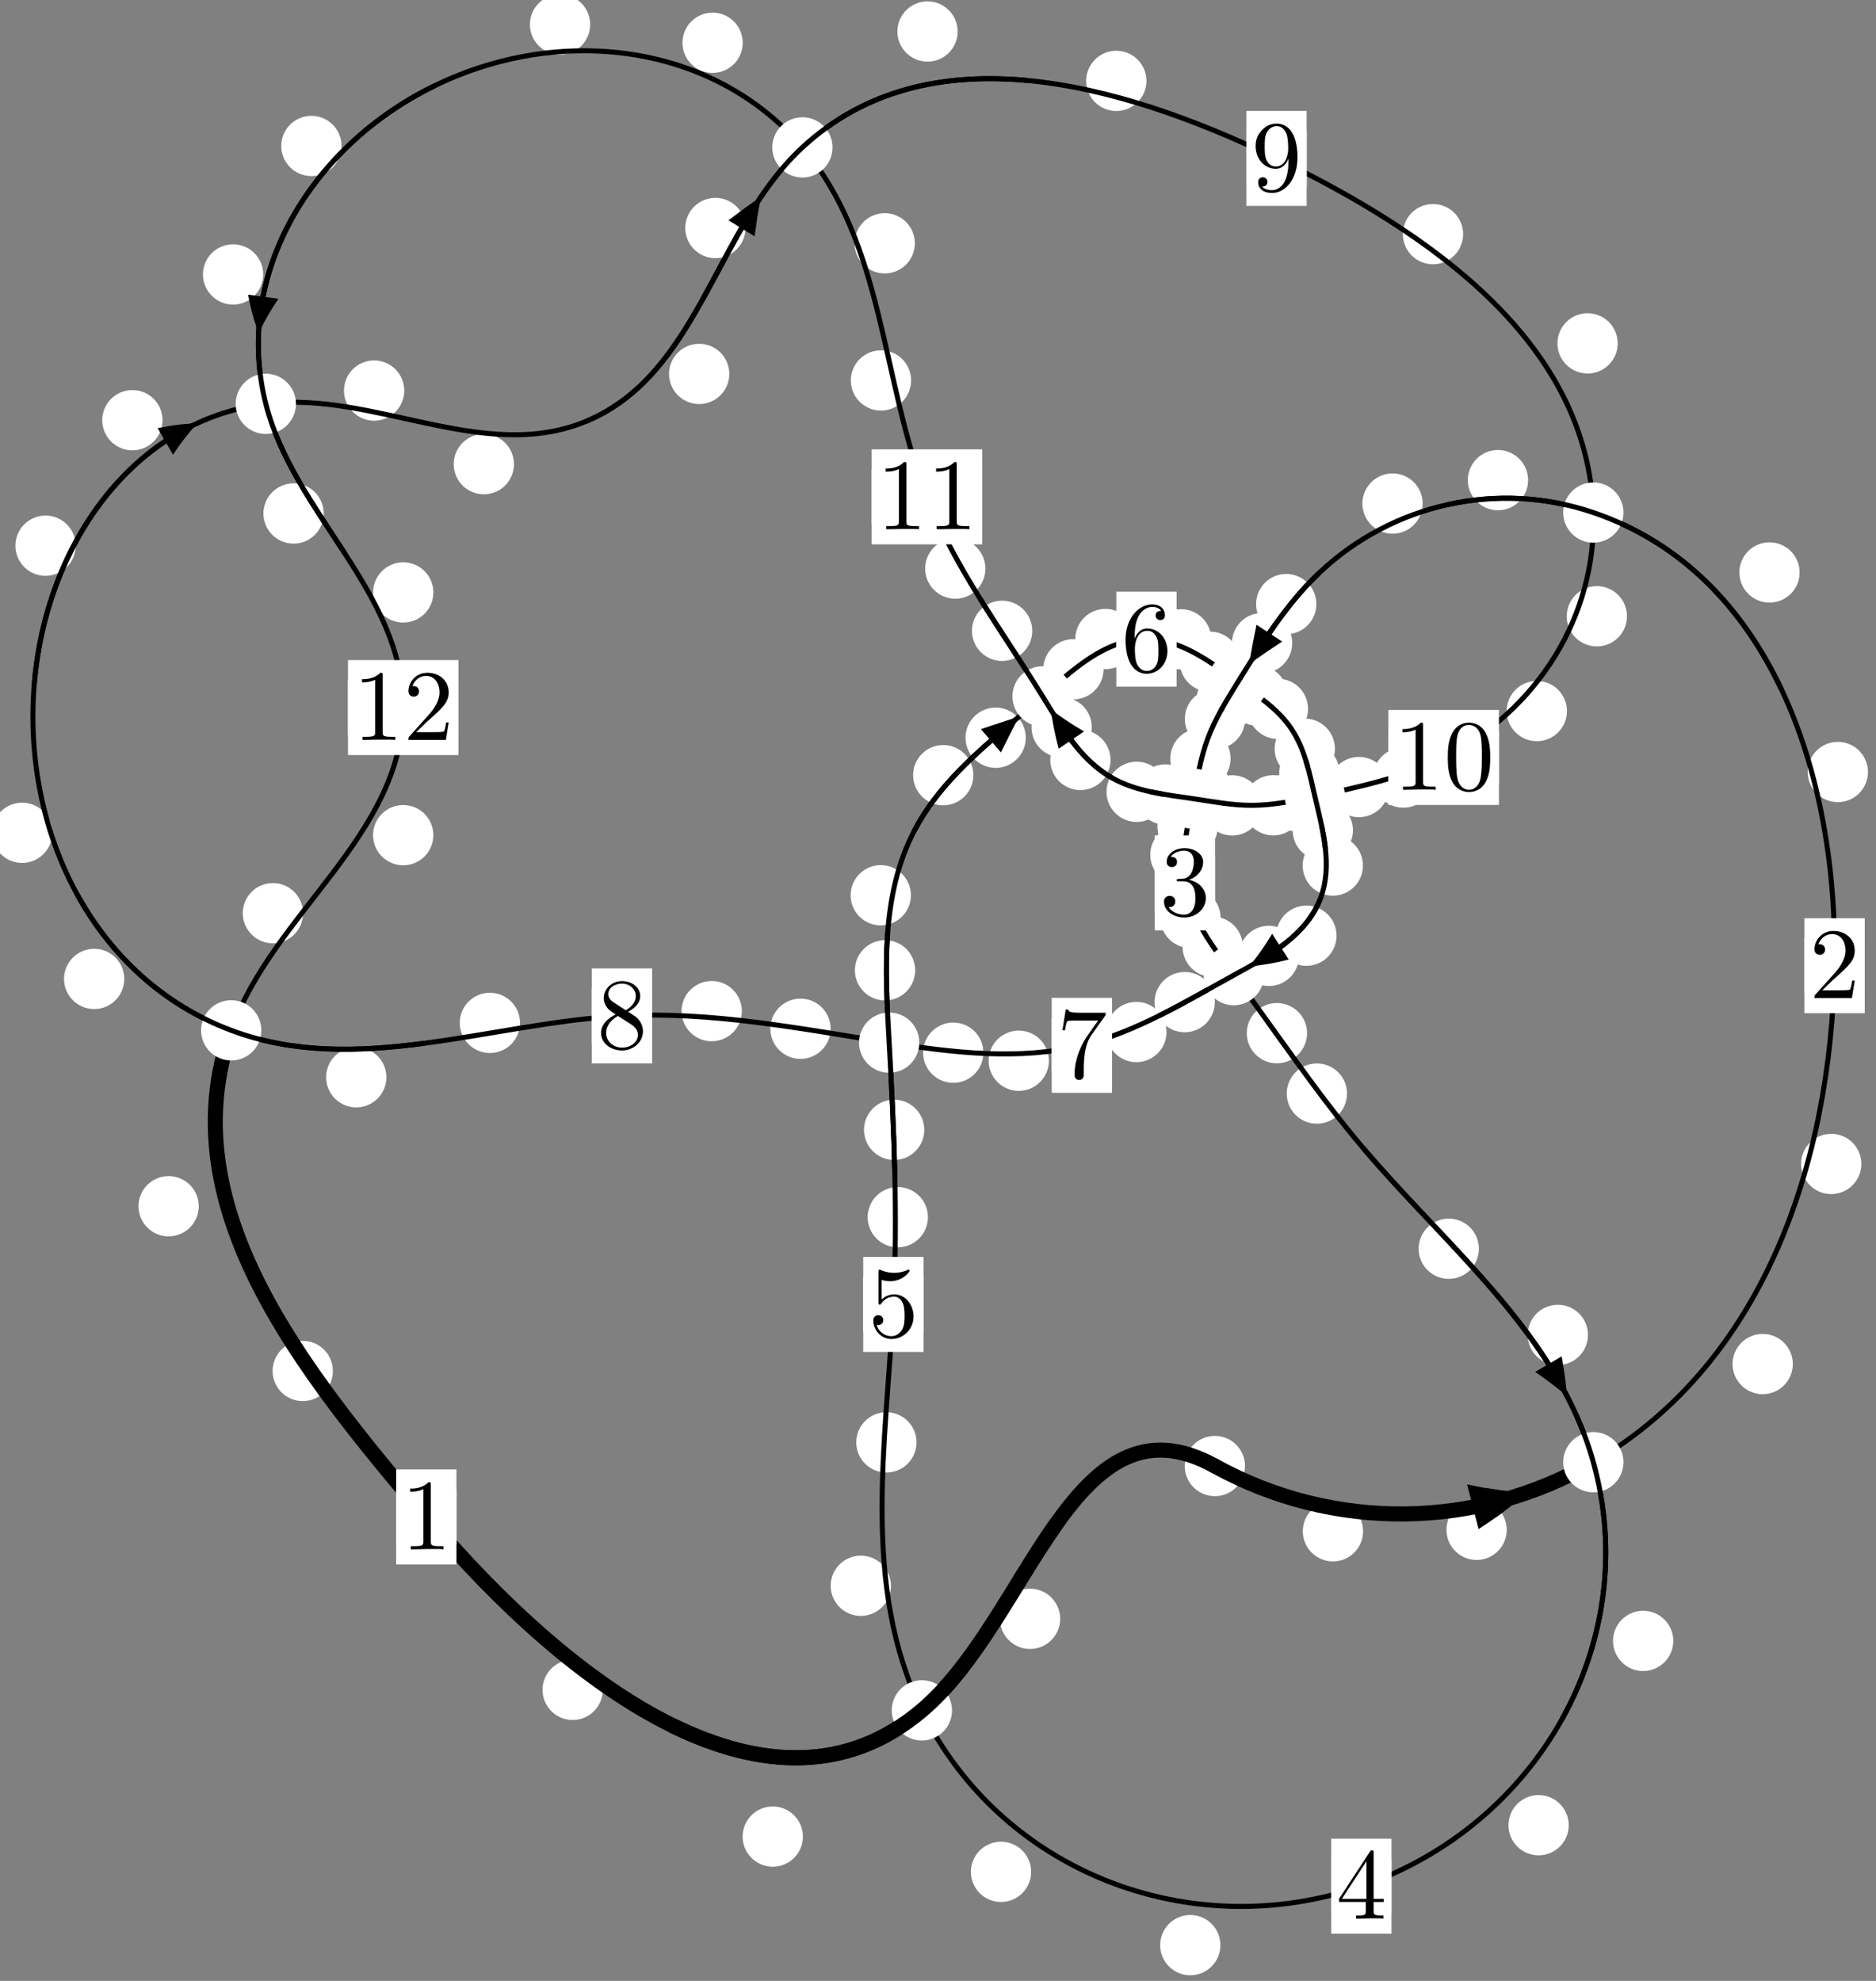<?xml version="1.0"?>
<!-- Created by MetaPost 1.999 on 2021.07.06:0004 -->
<svg version="1.1" xmlns="http://www.w3.org/2000/svg" xmlns:xlink="http://www.w3.org/1999/xlink" width="186.031" height="196.44" viewBox="0 0 186.031 196.44">
<rect x="0" y="0" width="186.031" height="196.44" fill="#808080" stroke="none"/>
<!-- Original BoundingBox: -158.795853 -50.880737 27.234894 145.559464 -->
  <defs>
    <g transform="scale(0.01,0.01)" id="GLYPHcmr10_48">
      <path style="fill-rule: evenodd;" d="M460 -320C460 -400,455 -480,420 -554C374 -650,292 -666,250 -666C190 -666,117 -640,76 -547C44 -478,39 -400,39 -320C39 -245,43 -155,84 -79C127 2,200 22,249 22C303 22,379 1,423 -94C455 -163,460 -241,460 -320M249 -0C210 -0,151 -25,133 -121C122 -181,122 -273,122 -332C122 -396,122 -462,130 -516C149 -635,224 -644,249 -644C282 -644,348 -626,367 -527C377 -471,377 -395,377 -332C377 -257,377 -189,366 -125C351 -30,294 -0,249 -0"></path>
    </g>
    <g transform="scale(0.01,0.01)" id="GLYPHcmr10_49">
      <path style="fill-rule: evenodd;" d="M294 -640C294 -664,294 -666,271 -666C209 -602,121 -602,89 -602L89 -571C109 -571,168 -571,220 -597L220 -79C220 -43,217 -31,127 -31L95 -31L95 -0L257 -0L130 -3L217 -3L257 -3L297 -3L384 -3L419 -0L419 -31L387 -31C297 -31,294 -42,294 -79"></path>
    </g>
    <g transform="scale(0.01,0.01)" id="GLYPHcmr10_50">
      <path style="fill-rule: evenodd;" d="M127 -77L233 -180C389 -318,449 -372,449 -472C449 -586,359 -666,237 -666C124 -666,50 -574,50 -485C50 -429,100 -429,103 -429C120 -429,155 -441,155 -482C155 -508,137 -534,102 -534C94 -534,92 -534,89 -533C112 -598,166 -635,224 -635C315 -635,358 -554,358 -472C358 -392,308 -313,253 -251L61 -37C50 -26,50 -24,50 -0L421 -0L449 -174L424 -174C419 -144,412 -100,402 -85C395 -77,329 -77,307 -77"></path>
    </g>
    <g transform="scale(0.01,0.01)" id="GLYPHcmr10_51">
      <path style="fill-rule: evenodd;" d="M290 -352C372 -379,430 -449,430 -528C430 -610,342 -666,246 -666C145 -666,69 -606,69 -530C69 -497,91 -478,120 -478C151 -478,171 -500,171 -529C171 -579,124 -579,109 -579C140 -628,206 -641,242 -641C283 -641,338 -619,338 -529C338 -517,336 -459,310 -415C280 -367,246 -364,221 -363C213 -362,189 -360,182 -360C174 -359,167 -358,167 -348C167 -337,174 -337,191 -337L235 -337C317 -337,354 -269,354 -171C354 -35,285 -6,241 -6C198 -6,123 -23,88 -82C123 -77,154 -99,154 -137C154 -173,127 -193,98 -193C74 -193,42 -179,42 -135C42 -44,135 22,244 22C366 22,457 -69,457 -171C457 -253,394 -331,290 -352"></path>
    </g>
    <g transform="scale(0.01,0.01)" id="GLYPHcmr10_52">
      <path style="fill-rule: evenodd;" d="M294 -165L294 -78C294 -42,292 -31,218 -31L197 -31L197 -0L332 -0L238 -3L290 -3L332 -3L374 -3L427 -3L468 -0L468 -31L447 -31C373 -31,371 -42,371 -78L371 -165L471 -165L471 -196L371 -196L371 -651C371 -671,371 -677,355 -677C346 -677,343 -677,335 -665L28 -196L28 -165M300 -196L56 -196L300 -569"></path>
    </g>
    <g transform="scale(0.01,0.01)" id="GLYPHcmr10_53">
      <path style="fill-rule: evenodd;" d="M449 -201C449 -320,367 -420,259 -420C211 -420,168 -404,132 -369L132 -564C152 -558,185 -551,217 -551C340 -551,410 -642,410 -655C410 -661,407 -666,400 -666C399 -666,397 -666,392 -663C372 -654,323 -634,256 -634C216 -634,170 -641,123 -662C115 -665,113 -665,111 -665C101 -665,101 -657,101 -641L101 -345C101 -327,101 -319,115 -319C122 -319,124 -322,128 -328C139 -344,176 -398,257 -398C309 -398,334 -352,342 -334C358 -297,360 -258,360 -208C360 -173,360 -113,336 -71C312 -32,275 -6,229 -6C156 -6,99 -59,82 -118C85 -117,88 -116,99 -116C132 -116,149 -141,149 -165C149 -189,132 -214,99 -214C85 -214,50 -207,50 -161C50 -75,119 22,231 22C347 22,449 -74,449 -201"></path>
    </g>
    <g transform="scale(0.01,0.01)" id="GLYPHcmr10_54">
      <path style="fill-rule: evenodd;" d="M132 -328L132 -352C132 -605,256 -641,307 -641C331 -641,373 -635,395 -601C380 -601,340 -601,340 -556C340 -525,364 -510,386 -510C402 -510,432 -519,432 -558C432 -618,388 -666,305 -666C177 -666,42 -537,42 -316C42 -49,158 22,251 22C362 22,457 -72,457 -204C457 -331,368 -427,257 -427C189 -427,152 -376,132 -328M251 -6C188 -6,158 -66,152 -81C134 -128,134 -208,134 -226C134 -304,166 -404,256 -404C272 -404,318 -404,349 -342C367 -305,367 -254,367 -205C367 -157,367 -107,350 -71C320 -11,274 -6,251 -6"></path>
    </g>
    <g transform="scale(0.01,0.01)" id="GLYPHcmr10_55">
      <path style="fill-rule: evenodd;" d="M476 -609C485 -621,485 -623,485 -644L242 -644C120 -644,118 -657,114 -676L89 -676L56 -470L81 -470C84 -486,93 -549,106 -561C113 -567,191 -567,204 -567L411 -567C400 -551,321 -442,299 -409C209 -274,176 -135,176 -33C176 -23,176 22,222 22C268 22,268 -23,268 -33L268 -84C268 -139,271 -194,279 -248C283 -271,297 -357,341 -419"></path>
    </g>
    <g transform="scale(0.01,0.01)" id="GLYPHcmr10_56">
      <path style="fill-rule: evenodd;" d="M163 -457C117 -487,113 -521,113 -538C113 -599,178 -641,249 -641C322 -641,386 -589,386 -517C386 -460,347 -412,287 -377M309 -362C381 -399,430 -451,430 -517C430 -609,341 -666,250 -666C150 -666,69 -592,69 -499C69 -481,71 -436,113 -389C124 -377,161 -352,186 -335C128 -306,42 -250,42 -151C42 -45,144 22,249 22C362 22,457 -61,457 -168C457 -204,446 -249,408 -291C389 -312,373 -322,309 -362M209 -320L332 -242C360 -223,407 -193,407 -132C407 -58,332 -6,250 -6C164 -6,92 -68,92 -151C92 -209,124 -273,209 -320"></path>
    </g>
    <g transform="scale(0.01,0.01)" id="GLYPHcmr10_57">
      <path style="fill-rule: evenodd;" d="M367 -318L367 -286C367 -52,263 -6,205 -6C188 -6,134 -8,107 -42C151 -42,159 -71,159 -88C159 -119,135 -134,113 -134C97 -134,67 -125,67 -86C67 -19,121 22,206 22C335 22,457 -114,457 -329C457 -598,342 -666,253 -666C198 -666,149 -648,106 -603C65 -558,42 -516,42 -441C42 -316,130 -218,242 -218C303 -218,344 -260,367 -318M243 -241C227 -241,181 -241,150 -304C132 -341,132 -391,132 -440C132 -494,132 -541,153 -578C180 -628,218 -641,253 -641C299 -641,332 -607,349 -562C361 -530,365 -467,365 -421C365 -338,331 -241,243 -241"></path>
    </g>
  </defs>
  <path d="M135.168 151.852C135.168 151.06,134.853 150.3,134.293 149.739C133.732 149.179,132.972 148.864,132.179 148.864C131.387 148.864,130.626 149.179,130.066 149.739C129.505 150.3,129.191 151.06,129.191 151.852C129.191 152.645,129.505 153.405,130.066 153.966C130.626 154.526,131.387 154.841,132.179 154.841C132.972 154.841,133.732 154.526,134.293 153.966C134.853 153.405,135.168 152.645,135.168 151.852Z" style="fill: rgb(100%,100%,100%);stroke: none;"></path>
  <path d="M123.459 145.381C123.459 144.589,123.144 143.829,122.583 143.268C122.023 142.708,121.263 142.393,120.47 142.393C119.677 142.393,118.917 142.708,118.357 143.268C117.796 143.829,117.481 144.589,117.481 145.381C117.481 146.174,117.796 146.934,118.357 147.495C118.917 148.055,119.677 148.37,120.47 148.37C121.263 148.37,122.023 148.055,122.583 147.495C123.144 146.934,123.459 146.174,123.459 145.381Z" style="fill: rgb(100%,100%,100%);stroke: none;"></path>
  <path d="M177.783 135.268C177.783 134.475,177.468 133.715,176.908 133.155C176.347 132.594,175.587 132.279,174.794 132.279C174.002 132.279,173.241 132.594,172.681 133.155C172.12 133.715,171.805 134.475,171.805 135.268C171.805 136.061,172.12 136.821,172.681 137.381C173.241 137.942,174.002 138.257,174.794 138.257C175.587 138.257,176.347 137.942,176.908 137.381C177.468 136.821,177.783 136.061,177.783 135.268Z" style="fill: rgb(100%,100%,100%);stroke: none;"></path>
  <path d="M149.413 151.708C149.413 150.915,149.098 150.155,148.538 149.594C147.978 149.034,147.217 148.719,146.425 148.719C145.632 148.719,144.872 149.034,144.311 149.594C143.751 150.155,143.436 150.915,143.436 151.708C143.436 152.5,143.751 153.261,144.311 153.821C144.872 154.382,145.632 154.696,146.425 154.696C147.217 154.696,147.978 154.382,148.538 153.821C149.098 153.261,149.413 152.5,149.413 151.708Z" style="fill: rgb(100%,100%,100%);stroke: none;"></path>
  <path d="M185.235 76.557C185.235 75.764,184.92 75.004,184.359 74.444C183.799 73.883,183.039 73.568,182.246 73.568C181.453 73.568,180.693 73.883,180.133 74.444C179.572 75.004,179.257 75.764,179.257 76.557C179.257 77.35,179.572 78.11,180.133 78.67C180.693 79.231,181.453 79.546,182.246 79.546C183.039 79.546,183.799 79.231,184.359 78.67C184.92 78.11,185.235 77.35,185.235 76.557Z" style="fill: rgb(100%,100%,100%);stroke: none;"></path>
  <path d="M184.58 115.425C184.58 114.633,184.265 113.872,183.704 113.312C183.144 112.752,182.384 112.437,181.591 112.437C180.798 112.437,180.038 112.752,179.478 113.312C178.917 113.872,178.602 114.633,178.602 115.425C178.602 116.218,178.917 116.978,179.478 117.539C180.038 118.099,180.798 118.414,181.591 118.414C182.384 118.414,183.144 118.099,183.704 117.539C184.265 116.978,184.58 116.218,184.58 115.425Z" style="fill: rgb(100%,100%,100%);stroke: none;"></path>
  <path d="M151.531 47.613C151.531 46.82,151.216 46.06,150.655 45.499C150.095 44.939,149.335 44.624,148.542 44.624C147.749 44.624,146.989 44.939,146.429 45.499C145.868 46.06,145.553 46.82,145.553 47.613C145.553 48.405,145.868 49.165,146.429 49.726C146.989 50.286,147.749 50.601,148.542 50.601C149.335 50.601,150.095 50.286,150.655 49.726C151.216 49.165,151.531 48.405,151.531 47.613Z" style="fill: rgb(100%,100%,100%);stroke: none;"></path>
  <path d="M178.458 56.769C178.458 55.976,178.143 55.216,177.582 54.655C177.022 54.095,176.262 53.78,175.469 53.78C174.676 53.78,173.916 54.095,173.356 54.655C172.795 55.216,172.48 55.976,172.48 56.769C172.48 57.561,172.795 58.321,173.356 58.882C173.916 59.442,174.676 59.757,175.469 59.757C176.262 59.757,177.022 59.442,177.582 58.882C178.143 58.321,178.458 57.561,178.458 56.769Z" style="fill: rgb(100%,100%,100%);stroke: none;"></path>
  <path d="M130.535 59.906C130.535 59.113,130.22 58.353,129.66 57.793C129.099 57.232,128.339 56.917,127.546 56.917C126.754 56.917,125.994 57.232,125.433 57.793C124.873 58.353,124.558 59.113,124.558 59.906C124.558 60.699,124.873 61.459,125.433 62.019C125.994 62.58,126.754 62.895,127.546 62.895C128.339 62.895,129.099 62.58,129.66 62.019C130.22 61.459,130.535 60.699,130.535 59.906Z" style="fill: rgb(100%,100%,100%);stroke: none;"></path>
  <path d="M141.077 49.938C141.077 49.145,140.762 48.385,140.201 47.824C139.641 47.264,138.881 46.949,138.088 46.949C137.295 46.949,136.535 47.264,135.975 47.824C135.414 48.385,135.099 49.145,135.099 49.938C135.099 50.73,135.414 51.49,135.975 52.051C136.535 52.611,137.295 52.926,138.088 52.926C138.881 52.926,139.641 52.611,140.201 52.051C140.762 51.49,141.077 50.73,141.077 49.938Z" style="fill: rgb(100%,100%,100%);stroke: none;"></path>
  <path d="M124.62 69.444C124.62 68.651,124.305 67.891,123.744 67.331C123.184 66.77,122.423 66.455,121.631 66.455C120.838 66.455,120.078 66.77,119.517 67.331C118.957 67.891,118.642 68.651,118.642 69.444C118.642 70.237,118.957 70.997,119.517 71.557C120.078 72.118,120.838 72.433,121.631 72.433C122.423 72.433,123.184 72.118,123.744 71.557C124.305 70.997,124.62 70.237,124.62 69.444Z" style="fill: rgb(100%,100%,100%);stroke: none;"></path>
  <path d="M128.141 63.775C128.141 62.983,127.826 62.222,127.265 61.662C126.705 61.101,125.945 60.787,125.152 60.787C124.359 60.787,123.599 61.101,123.039 61.662C122.478 62.222,122.163 62.983,122.163 63.775C122.163 64.568,122.478 65.328,123.039 65.889C123.599 66.449,124.359 66.764,125.152 66.764C125.945 66.764,126.705 66.449,127.265 65.889C127.826 65.328,128.141 64.568,128.141 63.775Z" style="fill: rgb(100%,100%,100%);stroke: none;"></path>
  <path d="M122.029 75.221C122.029 74.428,121.715 73.668,121.154 73.108C120.594 72.547,119.833 72.232,119.041 72.232C118.248 72.232,117.488 72.547,116.927 73.108C116.367 73.668,116.052 74.428,116.052 75.221C116.052 76.014,116.367 76.774,116.927 77.334C117.488 77.895,118.248 78.21,119.041 78.21C119.833 78.21,120.594 77.895,121.154 77.334C121.715 76.774,122.029 76.014,122.029 75.221Z" style="fill: rgb(100%,100%,100%);stroke: none;"></path>
  <path d="M123.47 71.291C123.47 70.498,123.155 69.738,122.595 69.178C122.034 68.617,121.274 68.302,120.481 68.302C119.689 68.302,118.928 68.617,118.368 69.178C117.808 69.738,117.493 70.498,117.493 71.291C117.493 72.084,117.808 72.844,118.368 73.404C118.928 73.965,119.689 74.28,120.481 74.28C121.274 74.28,122.034 73.965,122.595 73.404C123.155 72.844,123.47 72.084,123.47 71.291Z" style="fill: rgb(100%,100%,100%);stroke: none;"></path>
  <path d="M120.752 81.97C120.752 81.177,120.437 80.417,119.876 79.856C119.316 79.296,118.556 78.981,117.763 78.981C116.97 78.981,116.21 79.296,115.65 79.856C115.089 80.417,114.774 81.177,114.774 81.97C114.774 82.762,115.089 83.522,115.65 84.083C116.21 84.643,116.97 84.958,117.763 84.958C118.556 84.958,119.316 84.643,119.876 84.083C120.437 83.522,120.752 82.762,120.752 81.97Z" style="fill: rgb(100%,100%,100%);stroke: none;"></path>
  <path d="M121.707 77.225C121.707 76.432,121.392 75.672,120.832 75.111C120.271 74.551,119.511 74.236,118.718 74.236C117.926 74.236,117.166 74.551,116.605 75.111C116.045 75.672,115.73 76.432,115.73 77.225C115.73 78.017,116.045 78.778,116.605 79.338C117.166 79.899,117.926 80.213,118.718 80.213C119.511 80.213,120.271 79.899,120.832 79.338C121.392 78.778,121.707 78.017,121.707 77.225Z" style="fill: rgb(100%,100%,100%);stroke: none;"></path>
  <path d="M121.038 91.026C121.038 90.233,120.723 89.473,120.163 88.913C119.602 88.352,118.842 88.037,118.05 88.037C117.257 88.037,116.497 88.352,115.936 88.913C115.376 89.473,115.061 90.233,115.061 91.026C115.061 91.819,115.376 92.579,115.936 93.139C116.497 93.7,117.257 94.015,118.05 94.015C118.842 94.015,119.602 93.7,120.163 93.139C120.723 92.579,121.038 91.819,121.038 91.026Z" style="fill: rgb(100%,100%,100%);stroke: none;"></path>
  <path d="M120.041 84.764C120.041 83.972,119.726 83.211,119.166 82.651C118.605 82.09,117.845 81.776,117.053 81.776C116.26 81.776,115.5 82.09,114.939 82.651C114.379 83.211,114.064 83.972,114.064 84.764C114.064 85.557,114.379 86.317,114.939 86.878C115.5 87.438,116.26 87.753,117.053 87.753C117.845 87.753,118.605 87.438,119.166 86.878C119.726 86.317,120.041 85.557,120.041 84.764Z" style="fill: rgb(100%,100%,100%);stroke: none;"></path>
  <path d="M129.612 102.455C129.612 101.663,129.297 100.902,128.736 100.342C128.176 99.781,127.416 99.466,126.623 99.466C125.83 99.466,125.07 99.781,124.51 100.342C123.949 100.902,123.634 101.663,123.634 102.455C123.634 103.248,123.949 104.008,124.51 104.569C125.07 105.129,125.83 105.444,126.623 105.444C127.416 105.444,128.176 105.129,128.736 104.569C129.297 104.008,129.612 103.248,129.612 102.455Z" style="fill: rgb(100%,100%,100%);stroke: none;"></path>
  <path d="M123.246 93.892C123.246 93.099,122.931 92.339,122.371 91.778C121.81 91.218,121.05 90.903,120.257 90.903C119.465 90.903,118.705 91.218,118.144 91.778C117.584 92.339,117.269 93.099,117.269 93.892C117.269 94.684,117.584 95.444,118.144 96.005C118.705 96.565,119.465 96.88,120.257 96.88C121.05 96.88,121.81 96.565,122.371 96.005C122.931 95.444,123.246 94.684,123.246 93.892Z" style="fill: rgb(100%,100%,100%);stroke: none;"></path>
  <path d="M146.653 123.833C146.653 123.041,146.339 122.281,145.778 121.72C145.218 121.16,144.457 120.845,143.665 120.845C142.872 120.845,142.112 121.16,141.551 121.72C140.991 122.281,140.676 123.041,140.676 123.833C140.676 124.626,140.991 125.386,141.551 125.947C142.112 126.507,142.872 126.822,143.665 126.822C144.457 126.822,145.218 126.507,145.778 125.947C146.339 125.386,146.653 124.626,146.653 123.833Z" style="fill: rgb(100%,100%,100%);stroke: none;"></path>
  <path d="M133.575 108.446C133.575 107.654,133.26 106.893,132.699 106.333C132.139 105.772,131.378 105.457,130.586 105.457C129.793 105.457,129.033 105.772,128.472 106.333C127.912 106.893,127.597 107.654,127.597 108.446C127.597 109.239,127.912 109.999,128.472 110.56C129.033 111.12,129.793 111.435,130.586 111.435C131.378 111.435,132.139 111.12,132.699 110.56C133.26 109.999,133.575 109.239,133.575 108.446Z" style="fill: rgb(100%,100%,100%);stroke: none;"></path>
  <path d="M165.929 162.723C165.929 161.931,165.614 161.171,165.054 160.61C164.493 160.05,163.733 159.735,162.94 159.735C162.148 159.735,161.387 160.05,160.827 160.61C160.266 161.171,159.952 161.931,159.952 162.723C159.952 163.516,160.266 164.276,160.827 164.837C161.387 165.397,162.148 165.712,162.94 165.712C163.733 165.712,164.493 165.397,165.054 164.837C165.614 164.276,165.929 163.516,165.929 162.723Z" style="fill: rgb(100%,100%,100%);stroke: none;"></path>
  <path d="M157.47 132.378C157.47 131.585,157.156 130.825,156.595 130.265C156.035 129.704,155.274 129.389,154.482 129.389C153.689 129.389,152.929 129.704,152.368 130.265C151.808 130.825,151.493 131.585,151.493 132.378C151.493 133.171,151.808 133.931,152.368 134.491C152.929 135.052,153.689 135.367,154.482 135.367C155.274 135.367,156.035 135.052,156.595 134.491C157.156 133.931,157.47 133.171,157.47 132.378Z" style="fill: rgb(100%,100%,100%);stroke: none;"></path>
  <path d="M121.021 192.892C121.021 192.099,120.706 191.339,120.145 190.779C119.585 190.218,118.825 189.903,118.032 189.903C117.239 189.903,116.479 190.218,115.919 190.779C115.358 191.339,115.043 192.099,115.043 192.892C115.043 193.685,115.358 194.445,115.919 195.005C116.479 195.566,117.239 195.881,118.032 195.881C118.825 195.881,119.585 195.566,120.145 195.005C120.706 194.445,121.021 193.685,121.021 192.892Z" style="fill: rgb(100%,100%,100%);stroke: none;"></path>
  <path d="M155.561 181C155.561 180.207,155.246 179.447,154.685 178.887C154.125 178.326,153.365 178.011,152.572 178.011C151.779 178.011,151.019 178.326,150.459 178.887C149.898 179.447,149.583 180.207,149.583 181C149.583 181.793,149.898 182.553,150.459 183.113C151.019 183.674,151.779 183.989,152.572 183.989C153.365 183.989,154.125 183.674,154.685 183.113C155.246 182.553,155.561 181.793,155.561 181Z" style="fill: rgb(100%,100%,100%);stroke: none;"></path>
  <path d="M88.35 157.255C88.35 156.463,88.035 155.703,87.474 155.142C86.914 154.582,86.154 154.267,85.361 154.267C84.568 154.267,83.808 154.582,83.248 155.142C82.687 155.703,82.372 156.463,82.372 157.255C82.372 158.048,82.687 158.808,83.248 159.369C83.808 159.929,84.568 160.244,85.361 160.244C86.154 160.244,86.914 159.929,87.474 159.369C88.035 158.808,88.35 158.048,88.35 157.255Z" style="fill: rgb(100%,100%,100%);stroke: none;"></path>
  <path d="M102.253 185.624C102.253 184.831,101.938 184.071,101.378 183.511C100.817 182.95,100.057 182.635,99.264 182.635C98.472 182.635,97.712 182.95,97.151 183.511C96.591 184.071,96.276 184.831,96.276 185.624C96.276 186.417,96.591 187.177,97.151 187.738C97.712 188.298,98.472 188.613,99.264 188.613C100.057 188.613,100.817 188.298,101.378 187.738C101.938 187.177,102.253 186.417,102.253 185.624Z" style="fill: rgb(100%,100%,100%);stroke: none;"></path>
  <path d="M92.018 120.705C92.018 119.912,91.703 119.152,91.143 118.591C90.582 118.031,89.822 117.716,89.029 117.716C88.236 117.716,87.476 118.031,86.916 118.591C86.355 119.152,86.04 119.912,86.04 120.705C86.04 121.497,86.355 122.258,86.916 122.818C87.476 123.379,88.236 123.693,89.029 123.693C89.822 123.693,90.582 123.379,91.143 122.818C91.703 122.258,92.018 121.497,92.018 120.705Z" style="fill: rgb(100%,100%,100%);stroke: none;"></path>
  <path d="M90.886 143.035C90.886 142.242,90.571 141.482,90.011 140.922C89.45 140.361,88.69 140.046,87.897 140.046C87.105 140.046,86.344 140.361,85.784 140.922C85.224 141.482,84.909 142.242,84.909 143.035C84.909 143.828,85.224 144.588,85.784 145.148C86.344 145.709,87.105 146.024,87.897 146.024C88.69 146.024,89.45 145.709,90.011 145.148C90.571 144.588,90.886 143.828,90.886 143.035Z" style="fill: rgb(100%,100%,100%);stroke: none;"></path>
  <path d="M90.753 96.221C90.753 95.428,90.438 94.668,89.877 94.107C89.317 93.547,88.557 93.232,87.764 93.232C86.971 93.232,86.211 93.547,85.651 94.107C85.09 94.668,84.775 95.428,84.775 96.221C84.775 97.013,85.09 97.774,85.651 98.334C86.211 98.894,86.971 99.209,87.764 99.209C88.557 99.209,89.317 98.894,89.877 98.334C90.438 97.774,90.753 97.013,90.753 96.221Z" style="fill: rgb(100%,100%,100%);stroke: none;"></path>
  <path d="M91.654 112.042C91.654 111.249,91.339 110.489,90.778 109.929C90.218 109.368,89.458 109.053,88.665 109.053C87.872 109.053,87.112 109.368,86.552 109.929C85.991 110.489,85.676 111.249,85.676 112.042C85.676 112.835,85.991 113.595,86.552 114.155C87.112 114.716,87.872 115.031,88.665 115.031C89.458 115.031,90.218 114.716,90.778 114.155C91.339 113.595,91.654 112.835,91.654 112.042Z" style="fill: rgb(100%,100%,100%);stroke: none;"></path>
  <path d="M96.522 76.871C96.522 76.078,96.208 75.318,95.647 74.758C95.087 74.197,94.326 73.882,93.534 73.882C92.741 73.882,91.981 74.197,91.42 74.758C90.86 75.318,90.545 76.078,90.545 76.871C90.545 77.664,90.86 78.424,91.42 78.984C91.981 79.545,92.741 79.86,93.534 79.86C94.326 79.86,95.087 79.545,95.647 78.984C96.208 78.424,96.522 77.664,96.522 76.871Z" style="fill: rgb(100%,100%,100%);stroke: none;"></path>
  <path d="M90.326 88.779C90.326 87.987,90.011 87.226,89.451 86.666C88.89 86.106,88.13 85.791,87.337 85.791C86.545 85.791,85.785 86.106,85.224 86.666C84.664 87.226,84.349 87.987,84.349 88.779C84.349 89.572,84.664 90.332,85.224 90.893C85.785 91.453,86.545 91.768,87.337 91.768C88.13 91.768,88.89 91.453,89.451 90.893C90.011 90.332,90.326 89.572,90.326 88.779Z" style="fill: rgb(100%,100%,100%);stroke: none;"></path>
  <path d="M109.431 66.365C109.431 65.573,109.116 64.813,108.556 64.252C107.995 63.692,107.235 63.377,106.442 63.377C105.65 63.377,104.89 63.692,104.329 64.252C103.769 64.813,103.454 65.573,103.454 66.365C103.454 67.158,103.769 67.918,104.329 68.479C104.89 69.039,105.65 69.354,106.442 69.354C107.235 69.354,107.995 69.039,108.556 68.479C109.116 67.918,109.431 67.158,109.431 66.365Z" style="fill: rgb(100%,100%,100%);stroke: none;"></path>
  <path d="M101.722 73.156C101.722 72.364,101.407 71.603,100.847 71.043C100.287 70.482,99.526 70.167,98.734 70.167C97.941 70.167,97.181 70.482,96.62 71.043C96.06 71.603,95.745 72.364,95.745 73.156C95.745 73.949,96.06 74.709,96.62 75.27C97.181 75.83,97.941 76.145,98.734 76.145C99.526 76.145,100.287 75.83,100.847 75.27C101.407 74.709,101.722 73.949,101.722 73.156Z" style="fill: rgb(100%,100%,100%);stroke: none;"></path>
  <path d="M120.113 63.401C120.113 62.608,119.798 61.848,119.238 61.288C118.677 60.727,117.917 60.412,117.124 60.412C116.332 60.412,115.571 60.727,115.011 61.288C114.45 61.848,114.136 62.608,114.136 63.401C114.136 64.194,114.45 64.954,115.011 65.514C115.571 66.075,116.332 66.39,117.124 66.39C117.917 66.39,118.677 66.075,119.238 65.514C119.798 64.954,120.113 64.194,120.113 63.401Z" style="fill: rgb(100%,100%,100%);stroke: none;"></path>
  <path d="M112.605 63.369C112.605 62.576,112.29 61.816,111.73 61.255C111.169 60.695,110.409 60.38,109.616 60.38C108.824 60.38,108.064 60.695,107.503 61.255C106.943 61.816,106.628 62.576,106.628 63.369C106.628 64.161,106.943 64.921,107.503 65.482C108.064 66.042,108.824 66.357,109.616 66.357C110.409 66.357,111.169 66.042,111.73 65.482C112.29 64.921,112.605 64.161,112.605 63.369Z" style="fill: rgb(100%,100%,100%);stroke: none;"></path>
  <path d="M127.688 68.976C127.688 68.184,127.373 67.423,126.812 66.863C126.252 66.303,125.492 65.988,124.699 65.988C123.906 65.988,123.146 66.303,122.586 66.863C122.025 67.423,121.71 68.184,121.71 68.976C121.71 69.769,122.025 70.529,122.586 71.09C123.146 71.65,123.906 71.965,124.699 71.965C125.492 71.965,126.252 71.65,126.812 71.09C127.373 70.529,127.688 69.769,127.688 68.976Z" style="fill: rgb(100%,100%,100%);stroke: none;"></path>
  <path d="M122.968 65.62C122.968 64.827,122.653 64.067,122.093 63.507C121.532 62.946,120.772 62.631,119.979 62.631C119.187 62.631,118.426 62.946,117.866 63.507C117.305 64.067,116.991 64.827,116.991 65.62C116.991 66.413,117.305 67.173,117.866 67.733C118.426 68.294,119.187 68.609,119.979 68.609C120.772 68.609,121.532 68.294,122.093 67.733C122.653 67.173,122.968 66.413,122.968 65.62Z" style="fill: rgb(100%,100%,100%);stroke: none;"></path>
  <path d="M132.375 74.249C132.375 73.456,132.061 72.696,131.5 72.136C130.94 71.575,130.179 71.26,129.387 71.26C128.594 71.26,127.834 71.575,127.273 72.136C126.713 72.696,126.398 73.456,126.398 74.249C126.398 75.042,126.713 75.802,127.273 76.362C127.834 76.923,128.594 77.238,129.387 77.238C130.179 77.238,130.94 76.923,131.5 76.362C132.061 75.802,132.375 75.042,132.375 74.249Z" style="fill: rgb(100%,100%,100%);stroke: none;"></path>
  <path d="M129.711 70.295C129.711 69.502,129.396 68.742,128.836 68.182C128.275 67.621,127.515 67.306,126.722 67.306C125.93 67.306,125.169 67.621,124.609 68.182C124.049 68.742,123.734 69.502,123.734 70.295C123.734 71.088,124.049 71.848,124.609 72.408C125.169 72.969,125.93 73.284,126.722 73.284C127.515 73.284,128.275 72.969,128.836 72.408C129.396 71.848,129.711 71.088,129.711 70.295Z" style="fill: rgb(100%,100%,100%);stroke: none;"></path>
  <path d="M134.165 82.34C134.165 81.547,133.85 80.787,133.289 80.227C132.729 79.666,131.968 79.351,131.176 79.351C130.383 79.351,129.623 79.666,129.062 80.227C128.502 80.787,128.187 81.547,128.187 82.34C128.187 83.133,128.502 83.893,129.062 84.453C129.623 85.014,130.383 85.329,131.176 85.329C131.968 85.329,132.729 85.014,133.289 84.453C133.85 83.893,134.165 83.133,134.165 82.34Z" style="fill: rgb(100%,100%,100%);stroke: none;"></path>
  <path d="M132.833 76.65C132.833 75.858,132.518 75.098,131.957 74.537C131.397 73.977,130.637 73.662,129.844 73.662C129.051 73.662,128.291 73.977,127.731 74.537C127.17 75.098,126.855 75.858,126.855 76.65C126.855 77.443,127.17 78.203,127.731 78.764C128.291 79.324,129.051 79.639,129.844 79.639C130.637 79.639,131.397 79.324,131.957 78.764C132.518 78.203,132.833 77.443,132.833 76.65Z" style="fill: rgb(100%,100%,100%);stroke: none;"></path>
  <path d="M132.537 92.789C132.537 91.996,132.222 91.236,131.662 90.676C131.101 90.115,130.341 89.8,129.548 89.8C128.756 89.8,127.995 90.115,127.435 90.676C126.874 91.236,126.559 91.996,126.559 92.789C126.559 93.582,126.874 94.342,127.435 94.902C127.995 95.463,128.756 95.778,129.548 95.778C130.341 95.778,131.101 95.463,131.662 94.902C132.222 94.342,132.537 93.582,132.537 92.789Z" style="fill: rgb(100%,100%,100%);stroke: none;"></path>
  <path d="M135.155 85.833C135.155 85.041,134.841 84.281,134.28 83.72C133.72 83.16,132.959 82.845,132.167 82.845C131.374 82.845,130.614 83.16,130.053 83.72C129.493 84.281,129.178 85.041,129.178 85.833C129.178 86.626,129.493 87.386,130.053 87.947C130.614 88.507,131.374 88.822,132.167 88.822C132.959 88.822,133.72 88.507,134.28 87.947C134.841 87.386,135.155 86.626,135.155 85.833Z" style="fill: rgb(100%,100%,100%);stroke: none;"></path>
  <path d="M120.467 99.378C120.467 98.585,120.152 97.825,119.591 97.264C119.031 96.704,118.271 96.389,117.478 96.389C116.685 96.389,115.925 96.704,115.365 97.264C114.804 97.825,114.489 98.585,114.489 99.378C114.489 100.171,114.804 100.931,115.365 101.491C115.925 102.052,116.685 102.367,117.478 102.367C118.271 102.367,119.031 102.052,119.591 101.491C120.152 100.931,120.467 100.171,120.467 99.378Z" style="fill: rgb(100%,100%,100%);stroke: none;"></path>
  <path d="M128.818 94.792C128.818 93.999,128.503 93.239,127.943 92.678C127.382 92.118,126.622 91.803,125.829 91.803C125.037 91.803,124.276 92.118,123.716 92.678C123.155 93.239,122.841 93.999,122.841 94.792C122.841 95.584,123.155 96.345,123.716 96.905C124.276 97.466,125.037 97.78,125.829 97.78C126.622 97.78,127.382 97.466,127.943 96.905C128.503 96.345,128.818 95.584,128.818 94.792Z" style="fill: rgb(100%,100%,100%);stroke: none;"></path>
  <path d="M104.012 105.19C104.012 104.398,103.697 103.637,103.137 103.077C102.576 102.517,101.816 102.202,101.024 102.202C100.231 102.202,99.471 102.517,98.91 103.077C98.35 103.637,98.035 104.398,98.035 105.19C98.035 105.983,98.35 106.743,98.91 107.304C99.471 107.864,100.231 108.179,101.024 108.179C101.816 108.179,102.576 107.864,103.137 107.304C103.697 106.743,104.012 105.983,104.012 105.19Z" style="fill: rgb(100%,100%,100%);stroke: none;"></path>
  <path d="M115.679 102.342C115.679 101.549,115.364 100.789,114.803 100.229C114.243 99.668,113.483 99.353,112.69 99.353C111.897 99.353,111.137 99.668,110.577 100.229C110.016 100.789,109.701 101.549,109.701 102.342C109.701 103.135,110.016 103.895,110.577 104.455C111.137 105.016,111.897 105.331,112.69 105.331C113.483 105.331,114.243 105.016,114.803 104.455C115.364 103.895,115.679 103.135,115.679 102.342Z" style="fill: rgb(100%,100%,100%);stroke: none;"></path>
  <path d="M82.368 102.018C82.368 101.225,82.053 100.465,81.493 99.904C80.932 99.344,80.172 99.029,79.38 99.029C78.587 99.029,77.827 99.344,77.266 99.904C76.706 100.465,76.391 101.225,76.391 102.018C76.391 102.81,76.706 103.57,77.266 104.131C77.827 104.691,78.587 105.006,79.38 105.006C80.172 105.006,80.932 104.691,81.493 104.131C82.053 103.57,82.368 102.81,82.368 102.018Z" style="fill: rgb(100%,100%,100%);stroke: none;"></path>
  <path d="M97.517 104.392C97.517 103.6,97.202 102.839,96.641 102.279C96.081 101.718,95.321 101.404,94.528 101.404C93.735 101.404,92.975 101.718,92.415 102.279C91.854 102.839,91.539 103.6,91.539 104.392C91.539 105.185,91.854 105.945,92.415 106.506C92.975 107.066,93.735 107.381,94.528 107.381C95.321 107.381,96.081 107.066,96.641 106.506C97.202 105.945,97.517 105.185,97.517 104.392Z" style="fill: rgb(100%,100%,100%);stroke: none;"></path>
  <path d="M51.567 101.436C51.567 100.643,51.252 99.883,50.692 99.323C50.131 98.762,49.371 98.447,48.578 98.447C47.786 98.447,47.025 98.762,46.465 99.323C45.904 99.883,45.59 100.643,45.59 101.436C45.59 102.229,45.904 102.989,46.465 103.549C47.025 104.11,47.786 104.425,48.578 104.425C49.371 104.425,50.131 104.11,50.692 103.549C51.252 102.989,51.567 102.229,51.567 101.436Z" style="fill: rgb(100%,100%,100%);stroke: none;"></path>
  <path d="M73.564 100.27C73.564 99.477,73.249 98.717,72.689 98.157C72.128 97.596,71.368 97.281,70.575 97.281C69.783 97.281,69.022 97.596,68.462 98.157C67.902 98.717,67.587 99.477,67.587 100.27C67.587 101.063,67.902 101.823,68.462 102.383C69.022 102.944,69.783 103.259,70.575 103.259C71.368 103.259,72.128 102.944,72.689 102.383C73.249 101.823,73.564 101.063,73.564 100.27Z" style="fill: rgb(100%,100%,100%);stroke: none;"></path>
  <path d="M12.326 97.077C12.326 96.284,12.011 95.524,11.45 94.964C10.89 94.403,10.13 94.088,9.337 94.088C8.544 94.088,7.784 94.403,7.224 94.964C6.663 95.524,6.348 96.284,6.348 97.077C6.348 97.87,6.663 98.63,7.224 99.19C7.784 99.751,8.544 100.066,9.337 100.066C10.13 100.066,10.89 99.751,11.45 99.19C12.011 98.63,12.326 97.87,12.326 97.077Z" style="fill: rgb(100%,100%,100%);stroke: none;"></path>
  <path d="M38.317 106.829C38.317 106.036,38.002 105.276,37.441 104.715C36.881 104.155,36.121 103.84,35.328 103.84C34.535 103.84,33.775 104.155,33.215 104.715C32.654 105.276,32.339 106.036,32.339 106.829C32.339 107.621,32.654 108.382,33.215 108.942C33.775 109.502,34.535 109.817,35.328 109.817C36.121 109.817,36.881 109.502,37.441 108.942C38.002 108.382,38.317 107.621,38.317 106.829Z" style="fill: rgb(100%,100%,100%);stroke: none;"></path>
  <path d="M7.505 54.114C7.505 53.321,7.19 52.561,6.629 52.001C6.069 51.44,5.309 51.125,4.516 51.125C3.723 51.125,2.963 51.44,2.403 52.001C1.842 52.561,1.527 53.321,1.527 54.114C1.527 54.907,1.842 55.667,2.403 56.227C2.963 56.788,3.723 57.103,4.516 57.103C5.309 57.103,6.069 56.788,6.629 56.227C7.19 55.667,7.505 54.907,7.505 54.114Z" style="fill: rgb(100%,100%,100%);stroke: none;"></path>
  <path d="M5.182 82.586C5.182 81.794,4.867 81.034,4.306 80.473C3.746 79.913,2.986 79.598,2.193 79.598C1.4 79.598,0.64 79.913,0.08 80.473C-0.481 81.034,-0.796 81.794,-0.796 82.586C-0.796 83.379,-0.481 84.139,0.08 84.7C0.64 85.26,1.4 85.575,2.193 85.575C2.986 85.575,3.746 85.26,4.306 84.7C4.867 84.139,5.182 83.379,5.182 82.586Z" style="fill: rgb(100%,100%,100%);stroke: none;"></path>
  <path d="M40.087 38.731C40.087 37.939,39.772 37.179,39.211 36.618C38.651 36.058,37.891 35.743,37.098 35.743C36.305 35.743,35.545 36.058,34.985 36.618C34.424 37.179,34.109 37.939,34.109 38.731C34.109 39.524,34.424 40.284,34.985 40.845C35.545 41.405,36.305 41.72,37.098 41.72C37.891 41.72,38.651 41.405,39.211 40.845C39.772 40.284,40.087 39.524,40.087 38.731Z" style="fill: rgb(100%,100%,100%);stroke: none;"></path>
  <path d="M16.116 41.67C16.116 40.877,15.801 40.117,15.241 39.557C14.68 38.996,13.92 38.681,13.128 38.681C12.335 38.681,11.575 38.996,11.014 39.557C10.454 40.117,10.139 40.877,10.139 41.67C10.139 42.463,10.454 43.223,11.014 43.783C11.575 44.344,12.335 44.659,13.128 44.659C13.92 44.659,14.68 44.344,15.241 43.783C15.801 43.223,16.116 42.463,16.116 41.67Z" style="fill: rgb(100%,100%,100%);stroke: none;"></path>
  <path d="M72.321 37.082C72.321 36.289,72.006 35.529,71.445 34.968C70.885 34.408,70.125 34.093,69.332 34.093C68.539 34.093,67.779 34.408,67.219 34.968C66.658 35.529,66.343 36.289,66.343 37.082C66.343 37.874,66.658 38.634,67.219 39.195C67.779 39.755,68.539 40.07,69.332 40.07C70.125 40.07,70.885 39.755,71.445 39.195C72.006 38.634,72.321 37.874,72.321 37.082Z" style="fill: rgb(100%,100%,100%);stroke: none;"></path>
  <path d="M50.967 46.03C50.967 45.238,50.652 44.478,50.092 43.917C49.531 43.357,48.771 43.042,47.978 43.042C47.186 43.042,46.426 43.357,45.865 43.917C45.305 44.478,44.99 45.238,44.99 46.03C44.99 46.823,45.305 47.583,45.865 48.144C46.426 48.704,47.186 49.019,47.978 49.019C48.771 49.019,49.531 48.704,50.092 48.144C50.652 47.583,50.967 46.823,50.967 46.03Z" style="fill: rgb(100%,100%,100%);stroke: none;"></path>
  <path d="M94.965 3.125C94.965 2.332,94.65 1.572,94.089 1.011C93.529 0.451,92.769 0.136,91.976 0.136C91.183 0.136,90.423 0.451,89.863 1.011C89.302 1.572,88.987 2.332,88.987 3.125C88.987 3.917,89.302 4.678,89.863 5.238C90.423 5.799,91.183 6.113,91.976 6.113C92.769 6.113,93.529 5.799,94.089 5.238C94.65 4.678,94.965 3.917,94.965 3.125Z" style="fill: rgb(100%,100%,100%);stroke: none;"></path>
  <path d="M73.929 22.61C73.929 21.817,73.614 21.057,73.053 20.497C72.493 19.936,71.733 19.621,70.94 19.621C70.147 19.621,69.387 19.936,68.827 20.497C68.266 21.057,67.951 21.817,67.951 22.61C67.951 23.403,68.266 24.163,68.827 24.723C69.387 25.284,70.147 25.599,70.94 25.599C71.733 25.599,72.493 25.284,73.053 24.723C73.614 24.163,73.929 23.403,73.929 22.61Z" style="fill: rgb(100%,100%,100%);stroke: none;"></path>
  <path d="M145.091 23.219C145.091 22.426,144.776 21.666,144.215 21.106C143.655 20.545,142.894 20.23,142.102 20.23C141.309 20.23,140.549 20.545,139.988 21.106C139.428 21.666,139.113 22.426,139.113 23.219C139.113 24.012,139.428 24.772,139.988 25.332C140.549 25.893,141.309 26.208,142.102 26.208C142.894 26.208,143.655 25.893,144.215 25.332C144.776 24.772,145.091 24.012,145.091 23.219Z" style="fill: rgb(100%,100%,100%);stroke: none;"></path>
  <path d="M113.686 8.022C113.686 7.229,113.371 6.469,112.81 5.908C112.25 5.348,111.49 5.033,110.697 5.033C109.904 5.033,109.144 5.348,108.584 5.908C108.023 6.469,107.708 7.229,107.708 8.022C107.708 8.814,108.023 9.574,108.584 10.135C109.144 10.695,109.904 11.01,110.697 11.01C111.49 11.01,112.25 10.695,112.81 10.135C113.371 9.574,113.686 8.814,113.686 8.022Z" style="fill: rgb(100%,100%,100%);stroke: none;"></path>
  <path d="M161.338 61.114C161.338 60.321,161.023 59.561,160.463 59.001C159.902 58.44,159.142 58.125,158.349 58.125C157.557 58.125,156.797 58.44,156.236 59.001C155.676 59.561,155.361 60.321,155.361 61.114C155.361 61.907,155.676 62.667,156.236 63.227C156.797 63.788,157.557 64.103,158.349 64.103C159.142 64.103,159.902 63.788,160.463 63.227C161.023 62.667,161.338 61.907,161.338 61.114Z" style="fill: rgb(100%,100%,100%);stroke: none;"></path>
  <path d="M160.419 34.051C160.419 33.258,160.104 32.498,159.543 31.938C158.983 31.377,158.223 31.062,157.43 31.062C156.637 31.062,155.877 31.377,155.317 31.938C154.756 32.498,154.441 33.258,154.441 34.051C154.441 34.844,154.756 35.604,155.317 36.165C155.877 36.725,156.637 37.04,157.43 37.04C158.223 37.04,158.983 36.725,159.543 36.165C160.104 35.604,160.419 34.844,160.419 34.051Z" style="fill: rgb(100%,100%,100%);stroke: none;"></path>
  <path d="M142.147 77.106C142.147 76.314,141.832 75.554,141.271 74.993C140.711 74.433,139.951 74.118,139.158 74.118C138.365 74.118,137.605 74.433,137.045 74.993C136.484 75.554,136.169 76.314,136.169 77.106C136.169 77.899,136.484 78.659,137.045 79.22C137.605 79.78,138.365 80.095,139.158 80.095C139.951 80.095,140.711 79.78,141.271 79.22C141.832 78.659,142.147 77.899,142.147 77.106Z" style="fill: rgb(100%,100%,100%);stroke: none;"></path>
  <path d="M155.386 70.513C155.386 69.721,155.071 68.961,154.51 68.4C153.95 67.84,153.189 67.525,152.397 67.525C151.604 67.525,150.844 67.84,150.283 68.4C149.723 68.961,149.408 69.721,149.408 70.513C149.408 71.306,149.723 72.066,150.283 72.627C150.844 73.187,151.604 73.502,152.397 73.502C153.189 73.502,153.95 73.187,154.51 72.627C155.071 72.066,155.386 71.306,155.386 70.513Z" style="fill: rgb(100%,100%,100%);stroke: none;"></path>
  <path d="M131.318 79.419C131.318 78.626,131.003 77.866,130.443 77.305C129.882 76.745,129.122 76.43,128.329 76.43C127.537 76.43,126.776 76.745,126.216 77.305C125.656 77.866,125.341 78.626,125.341 79.419C125.341 80.211,125.656 80.971,126.216 81.532C126.776 82.092,127.537 82.407,128.329 82.407C129.122 82.407,129.882 82.092,130.443 81.532C131.003 80.971,131.318 80.211,131.318 79.419Z" style="fill: rgb(100%,100%,100%);stroke: none;"></path>
  <path d="M137.744 78.05C137.744 77.257,137.43 76.497,136.869 75.936C136.309 75.376,135.548 75.061,134.756 75.061C133.963 75.061,133.203 75.376,132.642 75.936C132.082 76.497,131.767 77.257,131.767 78.05C131.767 78.842,132.082 79.602,132.642 80.163C133.203 80.723,133.963 81.038,134.756 81.038C135.548 81.038,136.309 80.723,136.869 80.163C137.43 79.602,137.744 78.842,137.744 78.05Z" style="fill: rgb(100%,100%,100%);stroke: none;"></path>
  <path d="M125.178 79.868C125.178 79.075,124.864 78.315,124.303 77.754C123.743 77.194,122.982 76.879,122.19 76.879C121.397 76.879,120.637 77.194,120.076 77.754C119.516 78.315,119.201 79.075,119.201 79.868C119.201 80.66,119.516 81.42,120.076 81.981C120.637 82.541,121.397 82.856,122.19 82.856C122.982 82.856,123.743 82.541,124.303 81.981C124.864 81.42,125.178 80.66,125.178 79.868Z" style="fill: rgb(100%,100%,100%);stroke: none;"></path>
  <path d="M129.246 79.859C129.246 79.066,128.931 78.306,128.371 77.745C127.81 77.185,127.05 76.87,126.257 76.87C125.465 76.87,124.704 77.185,124.144 77.745C123.583 78.306,123.269 79.066,123.269 79.859C123.269 80.651,123.583 81.411,124.144 81.972C124.704 82.532,125.465 82.847,126.257 82.847C127.05 82.847,127.81 82.532,128.371 81.972C128.931 81.411,129.246 80.651,129.246 79.859Z" style="fill: rgb(100%,100%,100%);stroke: none;"></path>
  <path d="M118.548 78.791C118.548 77.998,118.233 77.238,117.672 76.677C117.112 76.117,116.352 75.802,115.559 75.802C114.766 75.802,114.006 76.117,113.446 76.677C112.885 77.238,112.57 77.998,112.57 78.791C112.57 79.583,112.885 80.343,113.446 80.904C114.006 81.464,114.766 81.779,115.559 81.779C116.352 81.779,117.112 81.464,117.672 80.904C118.233 80.343,118.548 79.583,118.548 78.791Z" style="fill: rgb(100%,100%,100%);stroke: none;"></path>
  <path d="M123.245 79.495C123.245 78.702,122.931 77.942,122.37 77.381C121.81 76.821,121.049 76.506,120.257 76.506C119.464 76.506,118.704 76.821,118.143 77.381C117.583 77.942,117.268 78.702,117.268 79.495C117.268 80.287,117.583 81.047,118.143 81.608C118.704 82.168,119.464 82.483,120.257 82.483C121.049 82.483,121.81 82.168,122.37 81.608C122.931 81.047,123.245 80.287,123.245 79.495Z" style="fill: rgb(100%,100%,100%);stroke: none;"></path>
  <path d="M110.125 75.362C110.125 74.57,109.81 73.809,109.249 73.249C108.689 72.689,107.929 72.374,107.136 72.374C106.343 72.374,105.583 72.689,105.023 73.249C104.462 73.809,104.147 74.57,104.147 75.362C104.147 76.155,104.462 76.915,105.023 77.476C105.583 78.036,106.343 78.351,107.136 78.351C107.929 78.351,108.689 78.036,109.249 77.476C109.81 76.915,110.125 76.155,110.125 75.362Z" style="fill: rgb(100%,100%,100%);stroke: none;"></path>
  <path d="M115.702 78.522C115.702 77.729,115.387 76.969,114.827 76.408C114.266 75.848,113.506 75.533,112.714 75.533C111.921 75.533,111.161 75.848,110.6 76.408C110.04 76.969,109.725 77.729,109.725 78.522C109.725 79.314,110.04 80.075,110.6 80.635C111.161 81.196,111.921 81.511,112.714 81.511C113.506 81.511,114.266 81.196,114.827 80.635C115.387 80.075,115.702 79.314,115.702 78.522Z" style="fill: rgb(100%,100%,100%);stroke: none;"></path>
  <path d="M102.361 62.556C102.361 61.764,102.046 61.004,101.486 60.443C100.925 59.883,100.165 59.568,99.373 59.568C98.58 59.568,97.82 59.883,97.259 60.443C96.699 61.004,96.384 61.764,96.384 62.556C96.384 63.349,96.699 64.109,97.259 64.67C97.82 65.23,98.58 65.545,99.373 65.545C100.165 65.545,100.925 65.23,101.486 64.67C102.046 64.109,102.361 63.349,102.361 62.556Z" style="fill: rgb(100%,100%,100%);stroke: none;"></path>
  <path d="M108.266 72.122C108.266 71.33,107.951 70.57,107.391 70.009C106.83 69.449,106.07 69.134,105.277 69.134C104.484 69.134,103.724 69.449,103.164 70.009C102.603 70.57,102.288 71.33,102.288 72.122C102.288 72.915,102.603 73.675,103.164 74.236C103.724 74.796,104.484 75.111,105.277 75.111C106.07 75.111,106.83 74.796,107.391 74.236C107.951 73.675,108.266 72.915,108.266 72.122Z" style="fill: rgb(100%,100%,100%);stroke: none;"></path>
  <path d="M90.348 37.727C90.348 36.935,90.033 36.175,89.472 35.614C88.912 35.054,88.151 34.739,87.359 34.739C86.566 34.739,85.806 35.054,85.245 35.614C84.685 36.175,84.37 36.935,84.37 37.727C84.37 38.52,84.685 39.28,85.245 39.841C85.806 40.401,86.566 40.716,87.359 40.716C88.151 40.716,88.912 40.401,89.472 39.841C90.033 39.28,90.348 38.52,90.348 37.727Z" style="fill: rgb(100%,100%,100%);stroke: none;"></path>
  <path d="M97.718 56.386C97.718 55.593,97.403 54.833,96.842 54.272C96.282 53.712,95.522 53.397,94.729 53.397C93.936 53.397,93.176 53.712,92.616 54.272C92.055 54.833,91.74 55.593,91.74 56.386C91.74 57.178,92.055 57.939,92.616 58.499C93.176 59.059,93.936 59.374,94.729 59.374C95.522 59.374,96.282 59.059,96.842 58.499C97.403 57.939,97.718 57.178,97.718 56.386Z" style="fill: rgb(100%,100%,100%);stroke: none;"></path>
  <path d="M73.652 4.24C73.652 3.448,73.337 2.688,72.777 2.127C72.216 1.567,71.456 1.252,70.663 1.252C69.871 1.252,69.11 1.567,68.55 2.127C67.989 2.688,67.675 3.448,67.675 4.24C67.675 5.033,67.989 5.793,68.55 6.354C69.11 6.914,69.871 7.229,70.663 7.229C71.456 7.229,72.216 6.914,72.777 6.354C73.337 5.793,73.652 5.033,73.652 4.24Z" style="fill: rgb(100%,100%,100%);stroke: none;"></path>
  <path d="M90.722 24.127C90.722 23.335,90.407 22.575,89.846 22.014C89.286 21.454,88.526 21.139,87.733 21.139C86.94 21.139,86.18 21.454,85.62 22.014C85.059 22.575,84.744 23.335,84.744 24.127C84.744 24.92,85.059 25.68,85.62 26.241C86.18 26.801,86.94 27.116,87.733 27.116C88.526 27.116,89.286 26.801,89.846 26.241C90.407 25.68,90.722 24.92,90.722 24.127Z" style="fill: rgb(100%,100%,100%);stroke: none;"></path>
  <path d="M33.867 14.475C33.867 13.682,33.552 12.922,32.991 12.361C32.431 11.801,31.67 11.486,30.878 11.486C30.085 11.486,29.325 11.801,28.764 12.361C28.204 12.922,27.889 13.682,27.889 14.475C27.889 15.267,28.204 16.027,28.764 16.588C29.325 17.148,30.085 17.463,30.878 17.463C31.67 17.463,32.431 17.148,32.991 16.588C33.552 16.027,33.867 15.267,33.867 14.475Z" style="fill: rgb(100%,100%,100%);stroke: none;"></path>
  <path d="M58.525 2.429C58.525 1.637,58.21 0.876,57.649 0.316C57.089 -0.245,56.329 -0.559,55.536 -0.559C54.743 -0.559,53.983 -0.245,53.423 0.316C52.862 0.876,52.547 1.637,52.547 2.429C52.547 3.222,52.862 3.982,53.423 4.543C53.983 5.103,54.743 5.418,55.536 5.418C56.329 5.418,57.089 5.103,57.649 4.543C58.21 3.982,58.525 3.222,58.525 2.429Z" style="fill: rgb(100%,100%,100%);stroke: none;"></path>
  <path d="M32.099 50.92C32.099 50.128,31.784 49.367,31.224 48.807C30.663 48.247,29.903 47.932,29.11 47.932C28.318 47.932,27.557 48.247,26.997 48.807C26.437 49.367,26.122 50.128,26.122 50.92C26.122 51.713,26.437 52.473,26.997 53.034C27.557 53.594,28.318 53.909,29.11 53.909C29.903 53.909,30.663 53.594,31.224 53.034C31.784 52.473,32.099 51.713,32.099 50.92Z" style="fill: rgb(100%,100%,100%);stroke: none;"></path>
  <path d="M26.101 27.215C26.101 26.423,25.786 25.662,25.226 25.102C24.665 24.541,23.905 24.227,23.113 24.227C22.32 24.227,21.56 24.541,20.999 25.102C20.439 25.662,20.124 26.423,20.124 27.215C20.124 28.008,20.439 28.768,20.999 29.329C21.56 29.889,22.32 30.204,23.113 30.204C23.905 30.204,24.665 29.889,25.226 29.329C25.786 28.768,26.101 28.008,26.101 27.215Z" style="fill: rgb(100%,100%,100%);stroke: none;"></path>
  <path d="M42.973 82.82C42.973 82.027,42.658 81.267,42.097 80.706C41.537 80.146,40.776 79.831,39.984 79.831C39.191 79.831,38.431 80.146,37.87 80.706C37.31 81.267,36.995 82.027,36.995 82.82C36.995 83.612,37.31 84.372,37.87 84.933C38.431 85.493,39.191 85.808,39.984 85.808C40.776 85.808,41.537 85.493,42.097 84.933C42.658 84.372,42.973 83.612,42.973 82.82Z" style="fill: rgb(100%,100%,100%);stroke: none;"></path>
  <path d="M42.975 58.751C42.975 57.958,42.66 57.198,42.1 56.638C41.539 56.077,40.779 55.762,39.987 55.762C39.194 55.762,38.434 56.077,37.873 56.638C37.313 57.198,36.998 57.958,36.998 58.751C36.998 59.544,37.313 60.304,37.873 60.864C38.434 61.425,39.194 61.74,39.987 61.74C40.779 61.74,41.539 61.425,42.1 60.864C42.66 60.304,42.975 59.544,42.975 58.751Z" style="fill: rgb(100%,100%,100%);stroke: none;"></path>
  <path d="M19.71 119.617C19.71 118.824,19.395 118.064,18.834 117.504C18.274 116.943,17.513 116.628,16.721 116.628C15.928 116.628,15.168 116.943,14.607 117.504C14.047 118.064,13.732 118.824,13.732 119.617C13.732 120.41,14.047 121.17,14.607 121.73C15.168 122.291,15.928 122.606,16.721 122.606C17.513 122.606,18.274 122.291,18.834 121.73C19.395 121.17,19.71 120.41,19.71 119.617Z" style="fill: rgb(100%,100%,100%);stroke: none;"></path>
  <path d="M30.05 90.558C30.05 89.766,29.735 89.006,29.175 88.445C28.614 87.885,27.854 87.57,27.061 87.57C26.269 87.57,25.508 87.885,24.948 88.445C24.387 89.006,24.072 89.766,24.072 90.558C24.072 91.351,24.387 92.111,24.948 92.672C25.508 93.232,26.269 93.547,27.061 93.547C27.854 93.547,28.614 93.232,29.175 92.672C29.735 92.111,30.05 91.351,30.05 90.558Z" style="fill: rgb(100%,100%,100%);stroke: none;"></path>
  <path d="M59.776 167.577C59.776 166.784,59.461 166.024,58.901 165.464C58.34 164.903,57.58 164.588,56.787 164.588C55.995 164.588,55.234 164.903,54.674 165.464C54.113 166.024,53.798 166.784,53.798 167.577C53.798 168.37,54.113 169.13,54.674 169.69C55.234 170.251,55.995 170.566,56.787 170.566C57.58 170.566,58.34 170.251,58.901 169.69C59.461 169.13,59.776 168.37,59.776 167.577Z" style="fill: rgb(100%,100%,100%);stroke: none;"></path>
  <path d="M33.009 135.955C33.009 135.162,32.694 134.402,32.134 133.842C31.573 133.281,30.813 132.966,30.021 132.966C29.228 132.966,28.468 133.281,27.907 133.842C27.347 134.402,27.032 135.162,27.032 135.955C27.032 136.748,27.347 137.508,27.907 138.068C28.468 138.629,29.228 138.944,30.021 138.944C30.813 138.944,31.573 138.629,32.134 138.068C32.694 137.508,33.009 136.748,33.009 135.955Z" style="fill: rgb(100%,100%,100%);stroke: none;"></path>
  <path d="M105.131 160.533C105.131 159.74,104.816 158.98,104.255 158.42C103.695 157.859,102.935 157.544,102.142 157.544C101.349 157.544,100.589 157.859,100.029 158.42C99.468 158.98,99.153 159.74,99.153 160.533C99.153 161.326,99.468 162.086,100.029 162.646C100.589 163.207,101.349 163.522,102.142 163.522C102.935 163.522,103.695 163.207,104.255 162.646C104.816 162.086,105.131 161.326,105.131 160.533Z" style="fill: rgb(100%,100%,100%);stroke: none;"></path>
  <path d="M79.619 182.129C79.619 181.336,79.304 180.576,78.744 180.016C78.183 179.455,77.423 179.14,76.63 179.14C75.838 179.14,75.078 179.455,74.517 180.016C73.957 180.576,73.642 181.336,73.642 182.129C73.642 182.922,73.957 183.682,74.517 184.242C75.078 184.803,75.838 185.118,76.63 185.118C77.423 185.118,78.183 184.803,78.744 184.242C79.304 183.682,79.619 182.922,79.619 182.129Z" style="fill: rgb(100%,100%,100%);stroke: none;"></path>
  <path d="M120.47 145.381C132.179 151.852,146.425 151.708,158 145C174.794 135.268,181.591 115.425,181.922 95.768C182.246 76.557,175.469 56.769,158 50.829C148.542 47.613,138.088 49.938,130.827 56.804C127.546 59.906,125.152 63.775,122.772 67.606C121.631 69.444,120.481 71.291,119.736 73.324C119.041 75.221,118.718 77.225,118.32 79.204C117.763 81.97,117.053 84.764,117.497 87.557C118.05 91.026,120.257 93.892,122.348 96.704C126.623 102.455,130.586 108.446,135.228 113.908C143.665 123.833,154.482 132.378,158 145C162.94 162.723,152.572 181,134.994 187.052C118.032 192.892,99.264 185.624,91.417 169.612C85.361 157.255,87.897 143.035,88.591 129.355C89.029 120.705,88.665 112.042,88.173 103.396C87.764 96.221,87.337 88.779,90.663 82.389C93.534 76.871,98.734 73.156,103.386 69.058C106.442 66.365,109.616 63.369,113.689 63.386C117.124 63.401,119.979 65.62,122.772 67.606C124.699 68.976,126.722 70.295,128.047 72.26C129.387 74.249,129.844 76.65,130.389 78.98C131.176 82.34,132.167 85.833,130.948 89.072C129.548 92.789,125.829 94.792,122.348 96.704C117.478 99.378,112.69 102.342,107.283 103.662C101.024 105.19,94.528 104.392,88.173 103.396C79.38 102.018,70.575 100.27,61.678 100.742C48.578 101.436,35.328 106.829,22.927 102.176C9.337 97.077,2.193 82.586,3.395 67.853C4.516 54.114,13.128 41.67,26.359 40.048C37.098 38.731,47.978 46.03,58.169 41.76C69.332 37.082,70.94 22.61,79.57 14.617C91.976 3.125,110.697 8.022,126.583 15.709C142.102 23.219,157.43 34.051,158 50.829C158.349 61.114,152.397 70.513,143.159 75.114C139.158 77.106,134.756 78.05,130.389 78.98C128.329 79.419,126.257 79.859,124.15 79.863C122.19 79.868,120.257 79.495,118.32 79.204C115.559 78.791,112.714 78.522,110.278 77.142C107.136 75.362,105.277 72.122,103.386 69.058C99.373 62.556,94.729 56.386,91.919 49.271C87.359 37.727,87.733 24.127,79.57 14.617C70.663 4.24,55.536 2.429,43.058 8.525C30.878 14.475,23.113 27.215,26.359 40.048C29.11 50.92,39.987 58.751,39.985 70.167C39.984 82.82,27.061 90.558,22.927 102.176C16.721 119.617,30.021 135.955,42.274 150.431C56.787 167.577,76.63 182.129,91.417 169.612C102.142 160.533,106.43 137.622,120.47 145.381" style="stroke:rgb(0%,0%,0%); stroke-width: 0.498;stroke-linecap: round;stroke-linejoin: round;stroke-miterlimit: 10;fill: none;"></path>
  <path d="M120.47 145.381C132.179 151.852,146.425 151.708,158 145" style="stroke:rgb(0%,0%,0%); stroke-width: 1.494;stroke-linecap: round;stroke-linejoin: round;stroke-miterlimit: 10;fill: none;"></path>
  <path d="M22.927 102.176C16.721 119.617,30.021 135.955,42.274 150.431C56.787 167.577,76.63 182.129,91.417 169.612C102.142 160.533,106.43 137.622,120.47 145.381" style="stroke:rgb(0%,0%,0%); stroke-width: 1.494;stroke-linecap: round;stroke-linejoin: round;stroke-miterlimit: 10;fill: none;"></path>
  <path d="M160.989 145C160.989 144.207,160.674 143.447,160.113 142.887C159.553 142.326,158.793 142.011,158 142.011C157.207 142.011,156.447 142.326,155.887 142.887C155.326 143.447,155.011 144.207,155.011 145C155.011 145.793,155.326 146.553,155.887 147.113C156.447 147.674,157.207 147.989,158 147.989C158.793 147.989,159.553 147.674,160.113 147.113C160.674 146.553,160.989 145.793,160.989 145Z" style="fill: rgb(100%,100%,100%);stroke: none;"></path>
  <path d="M148.458 128.443C152.657 133.397,156.241 138.689,158 145C160.47 153.862,159.113 162.862,154.941 170.403" style="stroke:rgb(0%,0%,0%); stroke-width: 0.498;stroke-linecap: round;stroke-linejoin: round;stroke-miterlimit: 10;fill: none;"></path>
  <path d="M125.761 67.606C125.761 66.814,125.446 66.053,124.886 65.493C124.325 64.932,123.565 64.617,122.772 64.617C121.98 64.617,121.219 64.932,120.659 65.493C120.099 66.053,119.784 66.814,119.784 67.606C119.784 68.399,120.099 69.159,120.659 69.72C121.219 70.28,121.98 70.595,122.772 70.595C123.565 70.595,124.325 70.28,124.886 69.72C125.446 69.159,125.761 68.399,125.761 67.606Z" style="fill: rgb(100%,100%,100%);stroke: none;"></path>
  <path d="M126.462 61.932C125.156 63.766,123.962 65.691,122.772 67.606C122.202 68.525,121.629 69.446,121.106 70.392" style="stroke:rgb(0%,0%,0%); stroke-width: 0.498;stroke-linecap: round;stroke-linejoin: round;stroke-miterlimit: 10;fill: none;"></path>
  <path d="M125.336 96.704C125.336 95.911,125.022 95.151,124.461 94.59C123.901 94.03,123.14 93.715,122.348 93.715C121.555 93.715,120.795 94.03,120.234 94.59C119.674 95.151,119.359 95.911,119.359 96.704C119.359 97.496,119.674 98.256,120.234 98.817C120.795 99.377,121.555 99.692,122.348 99.692C123.14 99.692,123.901 99.377,124.461 98.817C125.022 98.256,125.336 97.496,125.336 96.704Z" style="fill: rgb(100%,100%,100%);stroke: none;"></path>
  <path d="M127.428 93.565C125.889 94.769,124.089 95.748,122.348 96.704C119.913 98.041,117.498 99.45,115.017 100.691" style="stroke:rgb(0%,0%,0%); stroke-width: 0.498;stroke-linecap: round;stroke-linejoin: round;stroke-miterlimit: 10;fill: none;"></path>
  <path d="M94.406 169.612C94.406 168.819,94.091 168.059,93.53 167.499C92.97 166.938,92.21 166.623,91.417 166.623C90.624 166.623,89.864 166.938,89.304 167.499C88.743 168.059,88.428 168.819,88.428 169.612C88.428 170.405,88.743 171.165,89.304 171.725C89.864 172.286,90.624 172.601,91.417 172.601C92.21 172.601,92.97 172.286,93.53 171.725C94.091 171.165,94.406 170.405,94.406 169.612Z" style="fill: rgb(100%,100%,100%);stroke: none;"></path>
  <path d="M66.743 171.145C75.366 175.362,84.024 175.87,91.417 169.612C96.78 165.073,100.533 157.075,104.701 151.182" style="stroke:rgb(0%,0%,0%); stroke-width: 1.494;stroke-linecap: round;stroke-linejoin: round;stroke-miterlimit: 10;fill: none;"></path>
  <path d="M106.375 69.058C106.375 68.265,106.06 67.505,105.499 66.945C104.939 66.384,104.178 66.069,103.386 66.069C102.593 66.069,101.833 66.384,101.272 66.945C100.712 67.505,100.397 68.265,100.397 69.058C100.397 69.851,100.712 70.611,101.272 71.171C101.833 71.732,102.593 72.047,103.386 72.047C104.178 72.047,104.939 71.732,105.499 71.171C106.06 70.611,106.375 69.851,106.375 69.058Z" style="fill: rgb(100%,100%,100%);stroke: none;"></path>
  <path d="M106.363 73.582C105.269 72.166,104.331 70.59,103.386 69.058C101.379 65.807,99.215 62.639,97.201 59.394" style="stroke:rgb(0%,0%,0%); stroke-width: 0.498;stroke-linecap: round;stroke-linejoin: round;stroke-miterlimit: 10;fill: none;"></path>
  <path d="M133.378 78.98C133.378 78.187,133.063 77.427,132.503 76.866C131.942 76.306,131.182 75.991,130.389 75.991C129.597 75.991,128.836 76.306,128.276 76.866C127.715 77.427,127.4 78.187,127.4 78.98C127.4 79.772,127.715 80.533,128.276 81.093C128.836 81.654,129.597 81.968,130.389 81.968C131.182 81.968,131.942 81.654,132.503 81.093C133.063 80.533,133.378 79.772,133.378 78.98Z" style="fill: rgb(100%,100%,100%);stroke: none;"></path>
  <path d="M129.516 75.492C129.866 76.632,130.117 77.815,130.389 78.98C130.783 80.66,131.227 82.373,131.421 84.072" style="stroke:rgb(0%,0%,0%); stroke-width: 0.498;stroke-linecap: round;stroke-linejoin: round;stroke-miterlimit: 10;fill: none;"></path>
  <path d="M91.161 103.396C91.161 102.603,90.846 101.843,90.286 101.283C89.725 100.722,88.965 100.407,88.173 100.407C87.38 100.407,86.62 100.722,86.059 101.283C85.499 101.843,85.184 102.603,85.184 103.396C85.184 104.189,85.499 104.949,86.059 105.509C86.62 106.07,87.38 106.385,88.173 106.385C88.965 106.385,89.725 106.07,90.286 105.509C90.846 104.949,91.161 104.189,91.161 103.396Z" style="fill: rgb(100%,100%,100%);stroke: none;"></path>
  <path d="M88.731 116.374C88.633 112.046,88.419 107.719,88.173 103.396C87.968 99.808,87.759 96.154,88.017 92.598" style="stroke:rgb(0%,0%,0%); stroke-width: 0.498;stroke-linecap: round;stroke-linejoin: round;stroke-miterlimit: 10;fill: none;"></path>
  <path d="M29.348 40.048C29.348 39.255,29.033 38.495,28.473 37.935C27.912 37.374,27.152 37.059,26.359 37.059C25.567 37.059,24.807 37.374,24.246 37.935C23.686 38.495,23.371 39.255,23.371 40.048C23.371 40.841,23.686 41.601,24.246 42.161C24.807 42.722,25.567 43.037,26.359 43.037C27.152 43.037,27.912 42.722,28.473 42.161C29.033 41.601,29.348 40.841,29.348 40.048Z" style="fill: rgb(100%,100%,100%);stroke: none;"></path>
  <path d="M28.923 21.705C25.866 27.238,24.736 33.632,26.359 40.048C27.735 45.484,31.142 50.16,34.204 54.904" style="stroke:rgb(0%,0%,0%); stroke-width: 0.498;stroke-linecap: round;stroke-linejoin: round;stroke-miterlimit: 10;fill: none;"></path>
  <path d="M160.989 50.829C160.989 50.036,160.674 49.276,160.113 48.715C159.553 48.155,158.793 47.84,158 47.84C157.207 47.84,156.447 48.155,155.887 48.715C155.326 49.276,155.011 50.036,155.011 50.829C155.011 51.621,155.326 52.381,155.887 52.942C156.447 53.502,157.207 53.817,158 53.817C158.793 53.817,159.553 53.502,160.113 52.942C160.674 52.381,160.989 51.621,160.989 50.829Z" style="fill: rgb(100%,100%,100%);stroke: none;"></path>
  <path d="M176.633 68.322C172.796 60.231,166.734 53.799,158 50.829C153.271 49.221,148.293 48.998,143.59 50.035" style="stroke:rgb(0%,0%,0%); stroke-width: 0.498;stroke-linecap: round;stroke-linejoin: round;stroke-miterlimit: 10;fill: none;"></path>
  <path d="M121.309 79.204C121.309 78.412,120.994 77.651,120.433 77.091C119.873 76.531,119.113 76.216,118.32 76.216C117.527 76.216,116.767 76.531,116.207 77.091C115.646 77.651,115.331 78.412,115.331 79.204C115.331 79.997,115.646 80.757,116.207 81.318C116.767 81.878,117.527 82.193,118.32 82.193C119.113 82.193,119.873 81.878,120.433 81.318C120.994 80.757,121.309 79.997,121.309 79.204Z" style="fill: rgb(100%,100%,100%);stroke: none;"></path>
  <path d="M121.226 79.644C120.256 79.515,119.288 79.349,118.32 79.204C116.94 78.997,115.538 78.827,114.177 78.535" style="stroke:rgb(0%,0%,0%); stroke-width: 0.498;stroke-linecap: round;stroke-linejoin: round;stroke-miterlimit: 10;fill: none;"></path>
  <path d="M82.558 14.617C82.558 13.824,82.243 13.064,81.683 12.503C81.122 11.943,80.362 11.628,79.57 11.628C78.777 11.628,78.017 11.943,77.456 12.503C76.896 13.064,76.581 13.824,76.581 14.617C76.581 15.409,76.896 16.169,77.456 16.73C78.017 17.29,78.777 17.605,79.57 17.605C80.362 17.605,81.122 17.29,81.683 16.73C82.243 16.169,82.558 15.409,82.558 14.617Z" style="fill: rgb(100%,100%,100%);stroke: none;"></path>
  <path d="M69.819 29.431C72.695 24.23,75.255 18.613,79.57 14.617C85.773 8.871,93.555 7.222,101.772 7.971" style="stroke:rgb(0%,0%,0%); stroke-width: 0.498;stroke-linecap: round;stroke-linejoin: round;stroke-miterlimit: 10;fill: none;"></path>
  <path d="M25.916 102.176C25.916 101.383,25.601 100.623,25.04 100.063C24.48 99.502,23.72 99.187,22.927 99.187C22.134 99.187,21.374 99.502,20.814 100.063C20.253 100.623,19.938 101.383,19.938 102.176C19.938 102.969,20.253 103.729,20.814 104.289C21.374 104.85,22.134 105.165,22.927 105.165C23.72 105.165,24.48 104.85,25.04 104.289C25.601 103.729,25.916 102.969,25.916 102.176Z" style="fill: rgb(100%,100%,100%);stroke: none;"></path>
  <path d="M42.04 103.464C35.54 104.317,29.128 104.502,22.927 102.176C16.132 99.626,10.949 94.729,7.614 88.627" style="stroke:rgb(0%,0%,0%); stroke-width: 0.498;stroke-linecap: round;stroke-linejoin: round;stroke-miterlimit: 10;fill: none;"></path>
  <path d="M120.47 145.381C129.837 150.558,140.828 151.501,150.776 148.237" style="stroke:rgb(0%,0%,0%); stroke-width: 0.498;stroke-linecap: round;stroke-linejoin: round;stroke-miterlimit: 10;fill: none;"></path>
  <path d="M146.778 151.239C148.17 150.33,149.506 149.328,150.776 148.237C149.106 148.11,147.453 147.874,145.826 147.532Z" style="stroke:rgb(0%,0%,0%); stroke-width: 0.498;fill: rgb(0%,0%,0%);"></path>
  <path d="M120.47 145.381C129.837 150.558,140.828 151.501,150.776 148.237" style="stroke:rgb(0%,0%,0%); stroke-width: 0.498;stroke-linecap: round;stroke-linejoin: round;stroke-miterlimit: 10;fill: none;"></path>
  <path d="M148.425 150.1C149.231 149.512,150.015 148.89,150.776 148.237C149.776 148.161,148.782 148.046,147.796 147.892Z" style="stroke:rgb(0%,0%,0%); stroke-width: 0.498;fill: rgb(0%,0%,0%);"></path>
  <path d="M130.827 56.804C128.202 59.285,126.145 62.258,124.209 65.31" style="stroke:rgb(0%,0%,0%); stroke-width: 0.498;stroke-linecap: round;stroke-linejoin: round;stroke-miterlimit: 10;fill: none;"></path>
  <path d="M124.77 62.362C124.564 63.34,124.381 64.324,124.209 65.31C125.028 64.734,125.853 64.168,126.689 63.622Z" style="stroke:rgb(0%,0%,0%); stroke-width: 0.498;fill: rgb(0%,0%,0%);"></path>
  <path d="M135.228 113.908C141.977 121.848,150.25 128.905,155.091 137.873" style="stroke:rgb(0%,0%,0%); stroke-width: 0.498;stroke-linecap: round;stroke-linejoin: round;stroke-miterlimit: 10;fill: none;"></path>
  <path d="M152.697 136.064C153.516 136.64,154.315 137.241,155.091 137.873C154.989 136.878,154.849 135.888,154.677 134.901Z" style="stroke:rgb(0%,0%,0%); stroke-width: 0.498;fill: rgb(0%,0%,0%);"></path>
  <path d="M90.663 82.389C92.96 77.975,96.747 74.714,100.552 71.488" style="stroke:rgb(0%,0%,0%); stroke-width: 0.498;stroke-linecap: round;stroke-linejoin: round;stroke-miterlimit: 10;fill: none;"></path>
  <path d="M99.197 74.165C99.638 73.269,100.094 72.378,100.552 71.488C99.599 71.794,98.646 72.102,97.701 72.423Z" style="stroke:rgb(0%,0%,0%); stroke-width: 0.498;fill: rgb(0%,0%,0%);"></path>
  <path d="M130.948 89.072C129.828 92.046,127.224 93.922,124.445 95.533" style="stroke:rgb(0%,0%,0%); stroke-width: 0.498;stroke-linecap: round;stroke-linejoin: round;stroke-miterlimit: 10;fill: none;"></path>
  <path d="M126.157 93.069C125.644 93.913,125.057 94.732,124.445 95.533C125.444 95.399,126.437 95.235,127.397 95.001Z" style="stroke:rgb(0%,0%,0%); stroke-width: 0.498;fill: rgb(0%,0%,0%);"></path>
  <path d="M3.395 67.853C4.292 56.862,9.983 46.699,18.998 42.243" style="stroke:rgb(0%,0%,0%); stroke-width: 0.498;stroke-linecap: round;stroke-linejoin: round;stroke-miterlimit: 10;fill: none;"></path>
  <path d="M17.171 44.623C17.728 43.793,18.337 42.999,18.998 42.243C17.996 42.31,17.004 42.442,16.023 42.635Z" style="stroke:rgb(0%,0%,0%); stroke-width: 0.498;fill: rgb(0%,0%,0%);"></path>
  <path d="M58.169 41.76C67.099 38.017,69.915 28.007,75.102 20.06" style="stroke:rgb(0%,0%,0%); stroke-width: 0.498;stroke-linecap: round;stroke-linejoin: round;stroke-miterlimit: 10;fill: none;"></path>
  <path d="M74.636 23.023C74.767 22.028,74.918 21.038,75.102 20.06C74.28 20.622,73.473 21.215,72.677 21.826Z" style="stroke:rgb(0%,0%,0%); stroke-width: 0.498;fill: rgb(0%,0%,0%);"></path>
  <path d="M110.278 77.142C107.764 75.718,106.072 73.36,104.527 70.905" style="stroke:rgb(0%,0%,0%); stroke-width: 0.498;stroke-linecap: round;stroke-linejoin: round;stroke-miterlimit: 10;fill: none;"></path>
  <path d="M107.035 72.552C106.179 72.049,105.347 71.486,104.527 70.905C104.696 71.895,104.886 72.881,105.135 73.842Z" style="stroke:rgb(0%,0%,0%); stroke-width: 0.498;fill: rgb(0%,0%,0%);"></path>
  <path d="M43.058 8.525C33.314 13.285,26.395 22.391,25.68 32.413" style="stroke:rgb(0%,0%,0%); stroke-width: 0.498;stroke-linecap: round;stroke-linejoin: round;stroke-miterlimit: 10;fill: none;"></path>
  <path d="M24.909 29.514C25.106 30.493,25.363 31.46,25.68 32.413C26.129 31.515,26.632 30.649,27.185 29.818Z" style="stroke:rgb(0%,0%,0%); stroke-width: 0.498;fill: rgb(0%,0%,0%);"></path>
  <path d="M39.283 153.141L45.264 153.141L45.264 145.721L39.283 145.721Z" style="fill: rgb(100%,100%,100%);stroke: none;"></path>
  <path d="M39.283 155.141L45.264 155.141L45.264 147.721L39.283 147.721Z" style="fill: rgb(100%,100%,100%);stroke: none;"></path>
  <g transform="translate(39.783 153.641)" style="fill: rgb(0%,0%,0%);">
    <use xlink:href="#GLYPHcmr10_49"></use>
  </g>
  <path d="M178.932 98.478L184.913 98.478L184.913 91.058L178.932 91.058Z" style="fill: rgb(100%,100%,100%);stroke: none;"></path>
  <path d="M178.932 100.478L184.913 100.478L184.913 93.058L178.932 93.058Z" style="fill: rgb(100%,100%,100%);stroke: none;"></path>
  <g transform="translate(179.432 98.978)" style="fill: rgb(0%,0%,0%);">
    <use xlink:href="#GLYPHcmr10_50"></use>
  </g>
  <path d="M114.507 90.267L120.488 90.267L120.488 82.847L114.507 82.847Z" style="fill: rgb(100%,100%,100%);stroke: none;"></path>
  <path d="M114.507 92.267L120.488 92.267L120.488 84.847L114.507 84.847Z" style="fill: rgb(100%,100%,100%);stroke: none;"></path>
  <g transform="translate(115.007 90.767)" style="fill: rgb(0%,0%,0%);">
    <use xlink:href="#GLYPHcmr10_51"></use>
  </g>
  <path d="M132.003 189.762L137.985 189.762L137.985 182.342L132.003 182.342Z" style="fill: rgb(100%,100%,100%);stroke: none;"></path>
  <path d="M132.003 191.762L137.985 191.762L137.985 184.342L132.003 184.342Z" style="fill: rgb(100%,100%,100%);stroke: none;"></path>
  <g transform="translate(132.503 190.262)" style="fill: rgb(0%,0%,0%);">
    <use xlink:href="#GLYPHcmr10_52"></use>
  </g>
  <path d="M85.6 132.065L91.581 132.065L91.581 124.645L85.6 124.645Z" style="fill: rgb(100%,100%,100%);stroke: none;"></path>
  <path d="M85.6 134.065L91.581 134.065L91.581 126.645L85.6 126.645Z" style="fill: rgb(100%,100%,100%);stroke: none;"></path>
  <g transform="translate(86.1 132.565)" style="fill: rgb(0%,0%,0%);">
    <use xlink:href="#GLYPHcmr10_53"></use>
  </g>
  <path d="M110.698 66.096L116.68 66.096L116.68 58.676L110.698 58.676Z" style="fill: rgb(100%,100%,100%);stroke: none;"></path>
  <path d="M110.698 68.096L116.68 68.096L116.68 60.676L110.698 60.676Z" style="fill: rgb(100%,100%,100%);stroke: none;"></path>
  <g transform="translate(111.198 66.596)" style="fill: rgb(0%,0%,0%);">
    <use xlink:href="#GLYPHcmr10_54"></use>
  </g>
  <path d="M104.293 106.372L110.274 106.372L110.274 98.952L104.293 98.952Z" style="fill: rgb(100%,100%,100%);stroke: none;"></path>
  <path d="M104.293 108.372L110.274 108.372L110.274 100.952L104.293 100.952Z" style="fill: rgb(100%,100%,100%);stroke: none;"></path>
  <g transform="translate(104.793 106.872)" style="fill: rgb(0%,0%,0%);">
    <use xlink:href="#GLYPHcmr10_55"></use>
  </g>
  <path d="M58.687 103.452L64.668 103.452L64.668 96.032L58.687 96.032Z" style="fill: rgb(100%,100%,100%);stroke: none;"></path>
  <path d="M58.687 105.452L64.668 105.452L64.668 98.032L58.687 98.032Z" style="fill: rgb(100%,100%,100%);stroke: none;"></path>
  <g transform="translate(59.187 103.952)" style="fill: rgb(0%,0%,0%);">
    <use xlink:href="#GLYPHcmr10_56"></use>
  </g>
  <path d="M123.593 18.419L129.574 18.419L129.574 10.999L123.593 10.999Z" style="fill: rgb(100%,100%,100%);stroke: none;"></path>
  <path d="M123.593 20.419L129.574 20.419L129.574 12.999L123.593 12.999Z" style="fill: rgb(100%,100%,100%);stroke: none;"></path>
  <g transform="translate(124.093 18.919)" style="fill: rgb(0%,0%,0%);">
    <use xlink:href="#GLYPHcmr10_57"></use>
  </g>
  <path d="M137.677 77.824L148.64 77.824L148.64 70.404L137.677 70.404Z" style="fill: rgb(100%,100%,100%);stroke: none;"></path>
  <path d="M137.677 79.824L148.64 79.824L148.64 72.404L137.677 72.404Z" style="fill: rgb(100%,100%,100%);stroke: none;"></path>
  <g transform="translate(138.177 78.324)" style="fill: rgb(0%,0%,0%);">
    <use xlink:href="#GLYPHcmr10_49"></use>
    <use xlink:href="#GLYPHcmr10_48" x="5"></use>
  </g>
  <path d="M86.437 51.981L97.4 51.981L97.4 44.561L86.437 44.561Z" style="fill: rgb(100%,100%,100%);stroke: none;"></path>
  <path d="M86.437 53.981L97.4 53.981L97.4 46.561L86.437 46.561Z" style="fill: rgb(100%,100%,100%);stroke: none;"></path>
  <g transform="translate(86.937 52.481)" style="fill: rgb(0%,0%,0%);">
    <use xlink:href="#GLYPHcmr10_49"></use>
    <use xlink:href="#GLYPHcmr10_49" x="5"></use>
  </g>
  <path d="M34.504 72.877L45.467 72.877L45.467 65.457L34.504 65.457Z" style="fill: rgb(100%,100%,100%);stroke: none;"></path>
  <path d="M34.504 74.877L45.467 74.877L45.467 67.457L34.504 67.457Z" style="fill: rgb(100%,100%,100%);stroke: none;"></path>
  <g transform="translate(35.004 73.377)" style="fill: rgb(0%,0%,0%);">
    <use xlink:href="#GLYPHcmr10_49"></use>
    <use xlink:href="#GLYPHcmr10_50" x="5"></use>
  </g>
</svg>
